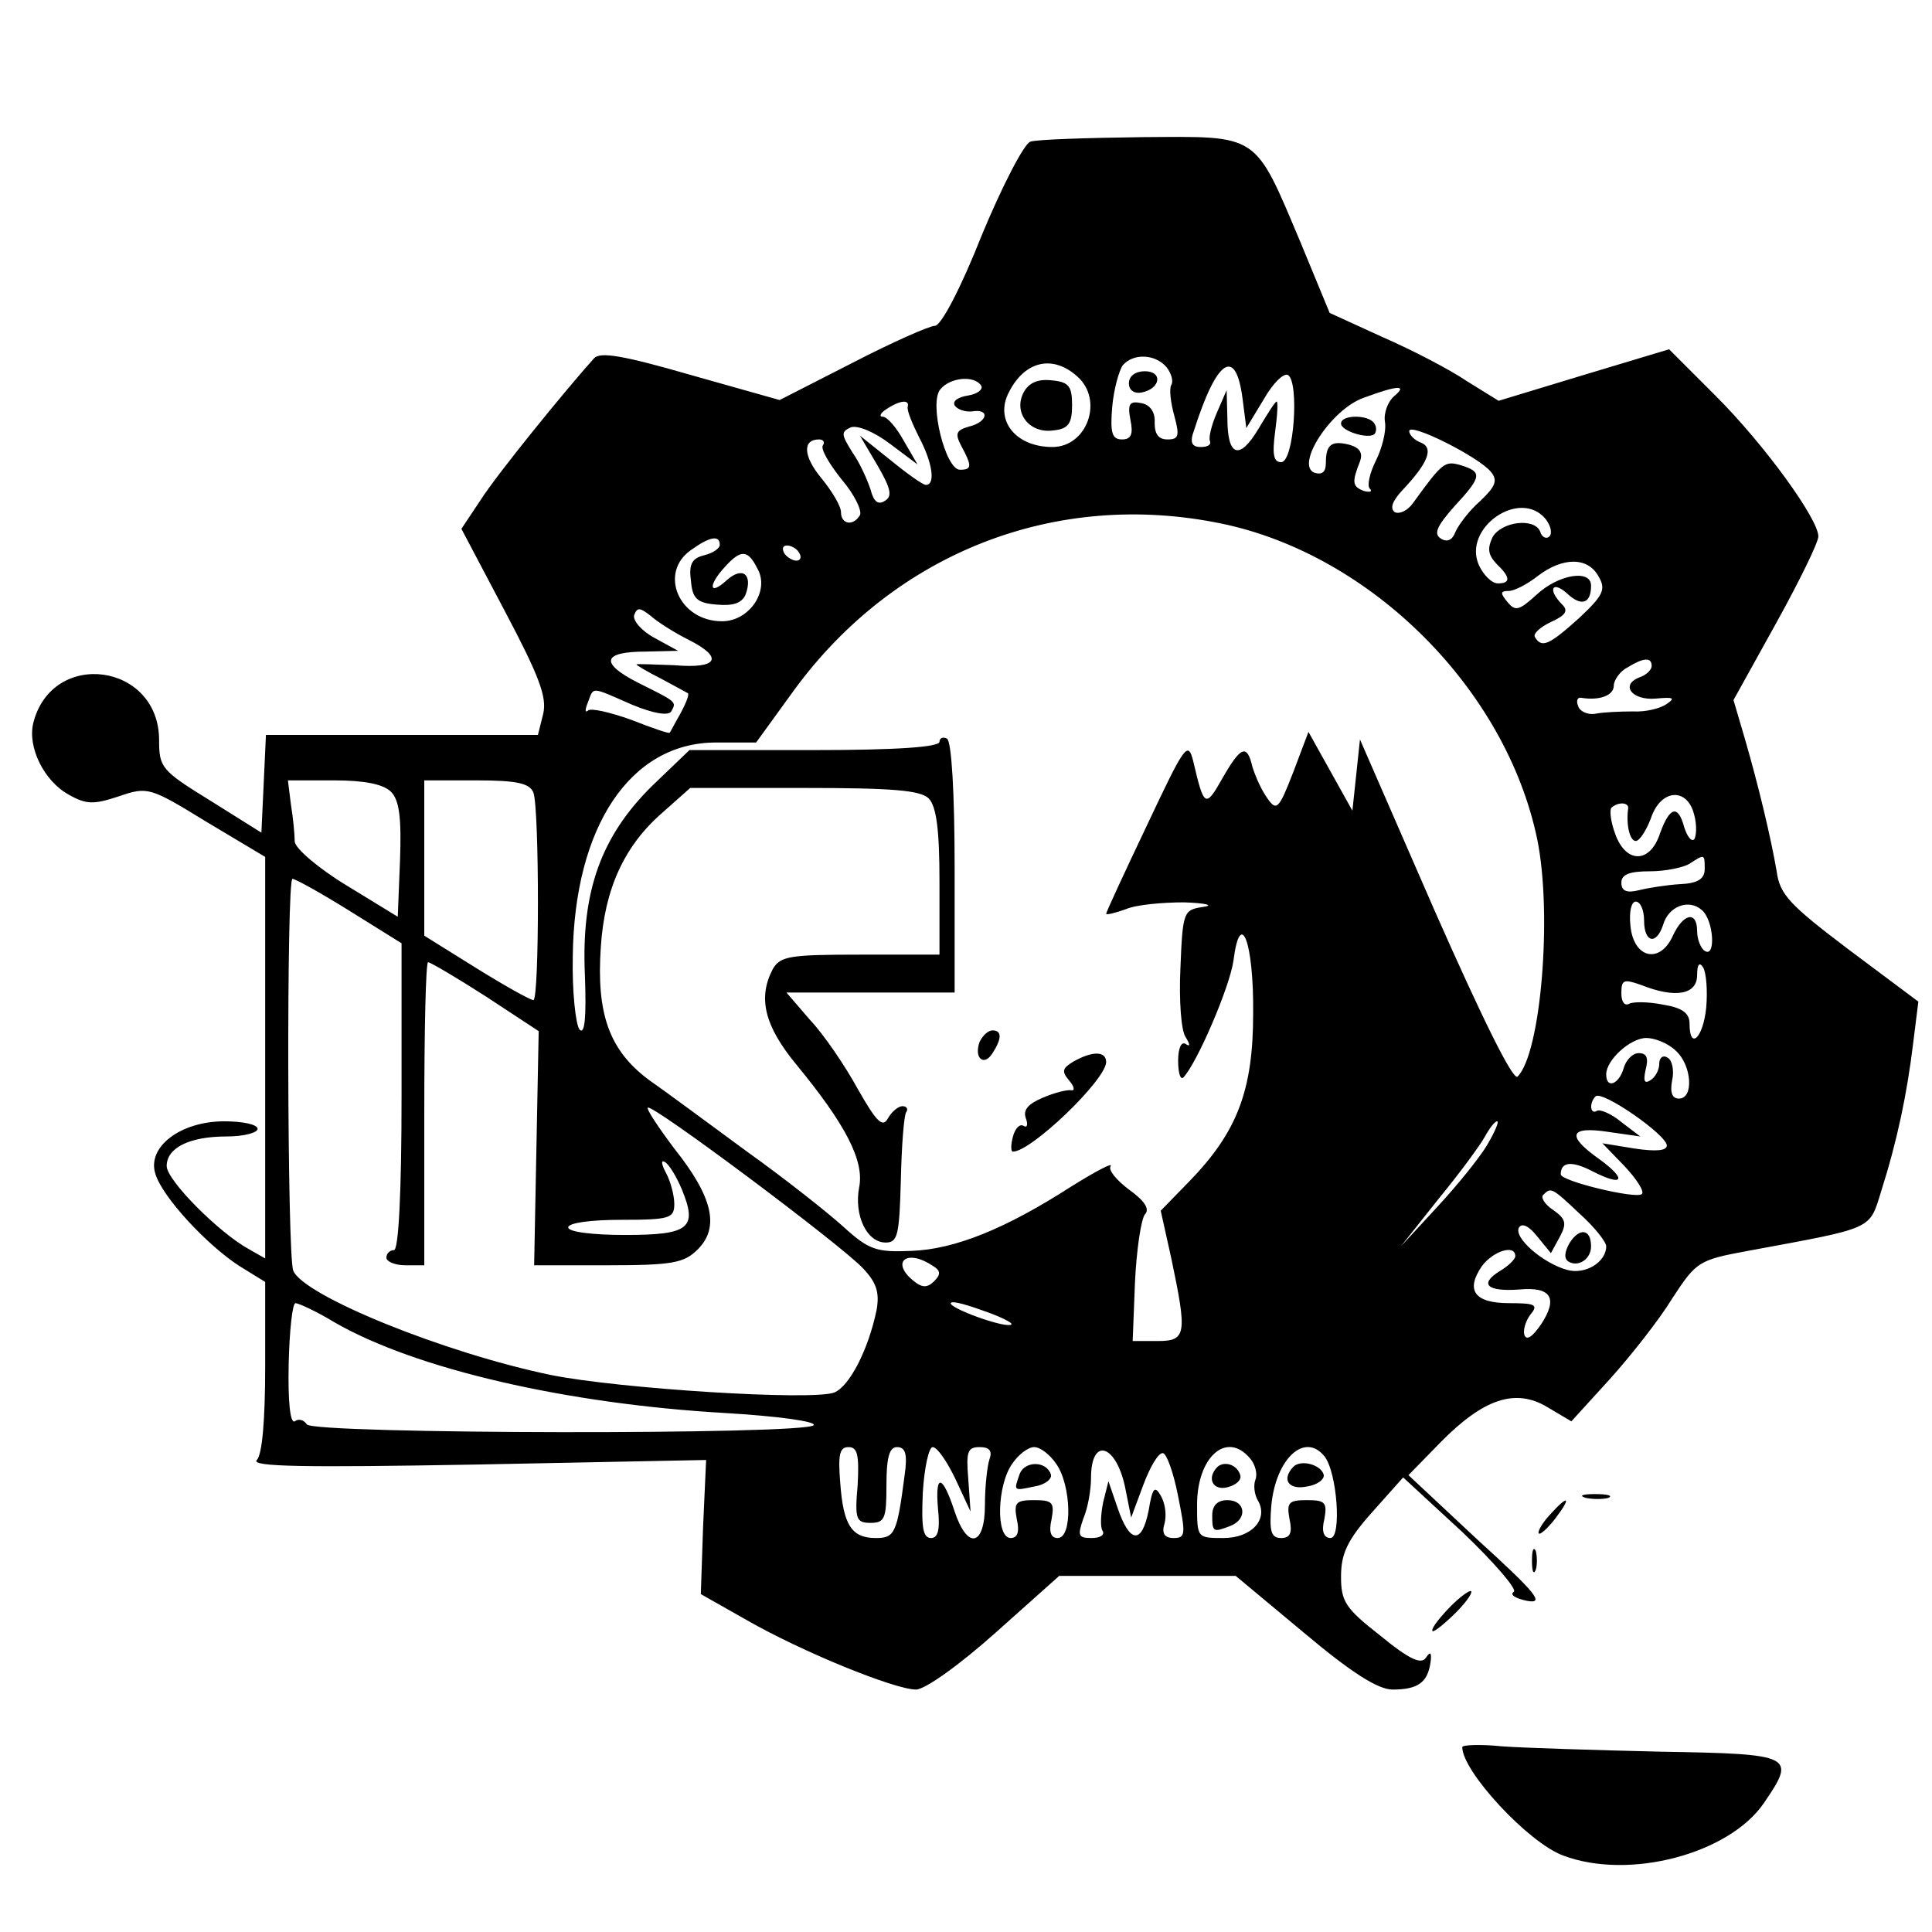 <?xml version="1.0" standalone="no"?>
<!DOCTYPE svg PUBLIC "-//W3C//DTD SVG 20010904//EN"
 "http://www.w3.org/TR/2001/REC-SVG-20010904/DTD/svg10.dtd">
<svg version="1.0" xmlns="http://www.w3.org/2000/svg"
 width="255pt" height="255pt" viewBox="0 0 255 255"
 preserveAspectRatio="xMidYMid meet">

<g transform="translate(0,255) scale(0.1,-0.1)"
fill="#000000" stroke="none">
<path d="M1360 2363 c-8 -2 -37 -58 -64 -123 -28 -71 -54 -120 -62 -120 -7 0
-57 -22 -109 -49 l-96 -49 -117 33 c-90 26 -120 31 -128 22 -37 -41 -128 -153
-149 -186 l-26 -39 57 -108 c46 -87 56 -114 51 -136 l-7 -28 -180 0 -179 0 -3
-65 -3 -64 -67 42 c-65 40 -68 44 -68 80 0 102 -141 121 -166 23 -8 -32 14
-77 47 -95 23 -13 33 -13 66 -2 38 13 41 12 116 -34 l77 -46 0 -265 0 -265
-21 12 c-39 21 -109 91 -109 110 0 24 30 39 79 39 23 0 41 5 41 10 0 6 -20 10
-44 10 -58 0 -102 -34 -91 -69 9 -31 69 -95 111 -122 l34 -21 0 -112 c0 -71
-4 -116 -11 -123 -9 -9 63 -10 290 -6 l303 6 -4 -88 -3 -89 60 -34 c73 -42
196 -92 224 -92 12 0 58 33 105 75 l84 75 116 0 117 0 90 -75 c63 -53 98 -75
117 -75 33 0 46 9 50 35 2 14 0 16 -6 7 -6 -9 -21 -3 -60 29 -46 36 -52 45
-52 78 0 30 8 48 41 85 l41 46 78 -72 c42 -40 73 -76 68 -79 -6 -4 3 -9 18
-12 23 -4 12 10 -65 80 l-92 86 42 43 c57 58 99 72 141 47 l32 -19 51 56 c27
30 65 78 82 106 32 49 35 51 100 63 167 31 160 27 176 79 21 66 34 128 42 194
l7 56 -91 68 c-78 59 -92 73 -96 104 -8 46 -24 113 -42 175 l-15 51 56 101
c31 56 56 107 56 115 0 23 -71 121 -135 185 l-62 62 -113 -34 -112 -34 -42 26
c-22 15 -72 41 -111 58 l-70 32 -38 92 c-62 147 -54 141 -210 140 -73 -1 -139
-3 -147 -6z m180 -298 c6 -8 9 -18 6 -23 -3 -5 -1 -23 4 -41 7 -26 6 -31 -9
-31 -12 0 -17 7 -17 22 1 14 -6 24 -18 26 -15 3 -18 -1 -14 -22 4 -19 1 -26
-11 -26 -13 0 -16 8 -13 43 2 23 9 48 14 55 14 16 43 15 58 -3z m-118 -12 c35
-31 13 -93 -33 -93 -49 0 -77 36 -57 73 21 41 58 49 90 20z m218 -29 l5 -39
23 38 c12 21 26 35 32 32 15 -9 8 -115 -9 -115 -10 0 -12 10 -8 40 3 22 4 40
2 40 -2 0 -12 -16 -24 -36 -25 -42 -41 -37 -41 14 l-1 37 -13 -30 c-7 -16 -11
-33 -9 -37 2 -5 -3 -8 -12 -8 -12 0 -15 6 -9 22 30 94 55 111 64 42z m-345 17
c3 -5 -5 -11 -17 -13 -13 -2 -21 -7 -18 -13 3 -5 13 -9 23 -8 24 4 21 -14 -4
-20 -17 -5 -19 -9 -10 -26 14 -26 14 -31 -2 -31 -19 0 -41 88 -26 106 13 16
45 19 54 5z m545 -14 c-8 -7 -14 -22 -12 -34 2 -12 -4 -35 -12 -51 -8 -16 -12
-33 -8 -37 4 -4 0 -5 -8 -3 -15 6 -16 11 -5 39 4 11 0 18 -14 22 -24 6 -31 0
-31 -24 0 -12 -5 -16 -15 -13 -26 10 22 84 65 99 46 17 58 17 40 2z m-642 -14
c-1 -5 6 -22 15 -40 18 -34 22 -63 9 -63 -4 0 -25 15 -47 33 l-40 32 23 -39
c18 -31 20 -41 10 -47 -9 -6 -15 -1 -19 15 -4 12 -14 35 -24 49 -15 24 -15 27
-2 33 9 3 31 -6 52 -22 l36 -27 -18 31 c-10 18 -22 32 -28 32 -5 0 -3 5 5 10
18 12 31 13 28 3z m770 -86 c9 -11 6 -19 -14 -38 -15 -13 -29 -32 -33 -41 -4
-11 -11 -14 -19 -9 -10 6 -6 16 17 42 37 40 38 46 9 55 -21 6 -24 4 -63 -50
-7 -10 -18 -15 -24 -12 -7 5 -3 15 10 29 34 36 42 56 24 63 -8 3 -15 10 -15
15 0 12 92 -34 108 -54z m-882 35 c-3 -5 9 -25 25 -45 17 -20 27 -41 24 -47
-9 -15 -25 -12 -25 4 0 8 -12 28 -26 45 -24 29 -25 51 -3 51 6 0 8 -4 5 -8z
m954 -97 c7 -9 9 -19 5 -23 -4 -4 -10 -1 -12 6 -7 19 -51 14 -63 -7 -7 -15 -6
-23 5 -35 19 -18 19 -26 2 -26 -8 0 -19 11 -25 24 -22 49 54 102 88 61z m-428
-6 c198 -41 376 -219 417 -417 20 -98 5 -282 -26 -313 -6 -6 -48 80 -109 218
l-99 227 -5 -47 -5 -47 -29 52 -29 52 -20 -53 c-19 -49 -22 -52 -34 -35 -8 11
-16 29 -20 42 -7 30 -15 28 -40 -16 -22 -39 -24 -37 -38 23 -7 28 -11 22 -61
-84 -30 -63 -54 -115 -54 -117 0 -2 12 1 26 6 14 6 49 9 77 9 29 -1 40 -4 25
-6 -26 -4 -27 -6 -30 -81 -2 -43 1 -83 7 -91 6 -10 6 -13 0 -9 -6 4 -10 -6
-10 -22 0 -16 3 -26 7 -22 18 19 61 119 66 154 9 71 27 25 26 -70 0 -101 -21
-156 -84 -221 l-38 -39 14 -63 c21 -100 20 -109 -18 -109 l-33 0 3 77 c2 43 8
83 13 90 7 7 0 18 -21 33 -16 12 -28 26 -24 31 3 5 -20 -7 -52 -27 -87 -56
-154 -83 -211 -85 -46 -2 -56 1 -90 32 -21 19 -78 64 -127 99 -49 36 -107 79
-130 95 -52 39 -69 87 -63 175 5 77 31 134 82 178 l36 32 150 0 c117 0 154 -3
165 -14 10 -11 14 -41 14 -110 l0 -96 -105 0 c-93 0 -105 -2 -115 -19 -20 -38
-11 -75 31 -126 65 -79 90 -127 83 -162 -7 -37 10 -73 35 -73 16 0 18 10 20
82 1 45 4 85 7 90 3 4 1 8 -5 8 -5 0 -14 -7 -19 -16 -7 -13 -15 -5 -40 39 -17
31 -45 72 -63 91 l-31 36 111 0 111 0 0 164 c0 99 -4 167 -10 171 -5 3 -10 1
-10 -4 0 -7 -56 -11 -165 -11 l-165 0 -49 -47 c-68 -67 -94 -140 -89 -250 2
-55 0 -79 -7 -72 -5 6 -10 49 -9 97 2 171 76 282 189 282 l53 0 50 69 c133
182 346 265 564 220z m-662 -28 c0 -5 -9 -11 -21 -14 -16 -4 -20 -12 -17 -34
2 -23 8 -29 34 -31 22 -2 33 2 38 13 10 27 -4 38 -25 19 -23 -21 -25 -7 -2 18
21 23 30 23 43 -3 16 -29 -11 -69 -47 -69 -57 0 -84 64 -41 94 25 18 38 20 38
7z m105 -11 c3 -5 2 -10 -4 -10 -5 0 -13 5 -16 10 -3 6 -2 10 4 10 5 0 13 -4
16 -10z m1055 -31 c10 -17 6 -25 -26 -55 -39 -35 -49 -40 -58 -25 -3 4 6 13
21 20 20 9 23 15 15 23 -20 20 -13 32 6 15 19 -18 32 -14 32 10 0 22 -43 15
-72 -12 -23 -21 -28 -22 -38 -10 -10 12 -10 15 1 15 8 0 25 9 39 20 33 25 66
25 80 -1z m-1202 -83 c48 -24 40 -39 -18 -34 -28 1 -50 2 -50 1 0 -1 15 -10
33 -19 17 -9 33 -18 35 -19 2 -2 -3 -14 -10 -27 -7 -12 -13 -24 -14 -25 0 -2
-23 6 -51 17 -28 10 -54 16 -57 12 -4 -3 -4 1 0 11 8 21 3 21 58 -3 29 -12 48
-15 52 -9 7 13 8 12 -44 38 -51 26 -47 41 11 41 l42 1 -31 17 c-17 9 -29 23
-27 30 4 11 8 10 22 -1 9 -8 31 -22 49 -31z m1272 -35 c0 -5 -7 -12 -16 -15
-26 -10 -10 -31 22 -28 22 2 26 1 14 -7 -8 -6 -28 -11 -45 -10 -16 0 -39 -1
-49 -3 -10 -2 -21 3 -23 10 -3 7 -1 12 4 11 24 -4 43 3 43 16 0 7 8 19 18 24
21 13 32 14 32 2z m-1664 -166 c11 -11 14 -34 12 -90 l-3 -75 -67 41 c-38 23
-68 49 -69 58 0 9 -2 31 -5 49 l-4 32 61 0 c40 0 65 -5 75 -15z m188 -1 c8
-21 8 -274 0 -274 -4 0 -38 19 -75 42 l-69 43 0 102 0 103 69 0 c54 0 70 -4
75 -16z m1532 -29 c4 -14 3 -29 0 -33 -4 -3 -9 4 -13 16 -8 30 -19 28 -32 -8
-13 -40 -45 -40 -59 -1 -6 16 -8 32 -5 35 9 8 23 7 22 -1 -3 -21 2 -43 10 -43
5 0 14 14 20 30 13 39 48 41 57 5z m14 -72 c0 -13 -9 -19 -33 -20 -17 -1 -42
-5 -54 -8 -16 -4 -23 -1 -23 10 0 11 11 15 38 15 20 0 44 5 52 10 20 13 20 13
20 -7z m-1789 -55 l69 -43 0 -202 c0 -129 -4 -203 -10 -203 -5 0 -10 -4 -10
-10 0 -5 11 -10 25 -10 l25 0 0 200 c0 110 2 200 5 200 3 0 37 -20 76 -45 l70
-46 -3 -154 -3 -155 97 0 c86 0 101 3 119 21 29 29 20 69 -31 133 -21 28 -37
52 -35 54 5 6 255 -181 284 -212 18 -19 22 -32 18 -55 -11 -53 -36 -101 -56
-109 -30 -11 -283 5 -373 23 -141 29 -328 105 -341 138 -8 21 -9 517 -1 517 4
0 38 -19 75 -42z m1709 -13 c0 -29 16 -33 25 -6 7 25 34 35 51 20 16 -13 19
-64 4 -54 -5 3 -10 15 -10 26 0 27 -18 24 -32 -6 -17 -38 -52 -30 -56 13 -2
18 1 32 7 32 6 0 11 -11 11 -25z m82 -115 c-4 -40 -22 -57 -22 -21 0 14 -10
21 -35 25 -20 4 -40 4 -45 1 -6 -3 -10 3 -10 14 0 18 3 19 26 11 45 -18 74
-13 74 13 0 14 3 18 8 10 4 -7 6 -30 4 -53z m-40 -57 c21 -19 24 -63 4 -63 -9
0 -12 8 -9 24 3 13 0 27 -6 30 -6 4 -11 0 -11 -8 0 -8 -5 -18 -12 -22 -8 -5
-9 0 -6 14 4 15 2 22 -9 22 -8 0 -17 -9 -20 -20 -6 -21 -23 -28 -23 -8 0 19
32 48 53 48 11 0 29 -7 39 -17z m-12 -125 c0 -7 -15 -8 -42 -4 l-43 7 29 -30
c16 -17 27 -34 23 -37 -7 -7 -107 17 -107 26 0 17 15 18 42 4 41 -21 46 -11 9
16 -44 31 -40 44 12 36 l42 -6 -25 19 c-13 11 -28 17 -32 15 -9 -6 -11 10 -2
19 9 8 94 -51 94 -65z m-237 1 c-10 -17 -40 -54 -66 -82 l-48 -52 50 63 c28
34 55 71 61 82 6 11 13 20 16 20 3 0 -3 -14 -13 -31z m-1063 -59 c21 -51 10
-60 -75 -60 -43 0 -75 4 -75 10 0 6 30 10 70 10 64 0 70 2 70 21 0 11 -5 30
-11 41 -6 11 -7 18 -1 14 5 -3 15 -19 22 -36z m1185 -32 c19 -17 35 -37 35
-43 0 -21 -28 -38 -52 -31 -32 9 -71 43 -63 56 4 6 13 2 24 -12 l18 -22 12 22
c9 17 8 23 -9 35 -11 7 -17 17 -13 20 10 10 11 10 48 -25z m-85 -56 c0 -4 -9
-13 -21 -20 -27 -17 -16 -27 26 -24 42 4 52 -11 29 -46 -11 -16 -19 -22 -22
-14 -2 7 2 19 8 27 11 13 6 15 -28 15 -46 0 -58 17 -36 49 15 20 44 29 44 13z
m-770 -12 c12 -7 12 -12 3 -21 -9 -9 -16 -9 -28 1 -29 24 -9 42 25 20z m105
-78 c-5 -6 -74 18 -80 27 -2 5 15 1 40 -8 24 -8 42 -17 40 -19z m-894 3 c107
-62 307 -108 516 -120 68 -4 120 -11 117 -16 -8 -13 -661 -12 -669 1 -4 6 -11
8 -16 4 -6 -3 -9 26 -8 75 1 45 5 81 9 81 4 0 28 -11 51 -25z m691 -215 c-4
-45 -2 -50 17 -50 19 0 21 6 21 50 0 37 4 50 14 50 11 0 14 -9 10 -37 -10 -77
-13 -83 -38 -83 -32 0 -43 17 -47 73 -3 37 -1 47 11 47 12 0 14 -11 12 -50z
m129 8 l20 -43 -3 43 c-3 36 -1 42 15 42 13 0 17 -5 13 -16 -3 -9 -6 -36 -6
-60 0 -55 -23 -60 -40 -9 -16 49 -26 51 -22 4 3 -28 0 -39 -9 -39 -11 0 -13
14 -11 60 2 33 8 60 13 60 6 0 19 -19 30 -42z m133 20 c20 -28 22 -98 2 -98
-9 0 -12 8 -8 25 4 22 1 25 -23 25 -24 0 -27 -3 -23 -25 4 -17 1 -25 -8 -25
-20 0 -18 70 2 98 8 12 21 22 29 22 8 0 21 -10 29 -22z m92 -36 l7 -35 16 43
c9 24 20 43 26 42 5 -1 14 -26 20 -57 10 -50 10 -55 -6 -55 -12 0 -16 6 -12
19 3 11 1 27 -5 37 -8 14 -11 10 -16 -20 -9 -45 -25 -43 -41 4 l-12 35 -7 -28
c-3 -15 -4 -32 -1 -37 4 -6 -3 -10 -14 -10 -18 0 -19 3 -11 26 6 14 10 38 10
53 0 57 35 44 46 -17z m164 43 c7 -8 10 -21 7 -28 -3 -8 -1 -20 3 -27 15 -25
-8 -50 -45 -50 -35 0 -35 0 -35 44 0 63 39 98 70 61z m98 3 c17 -21 23 -108 8
-108 -9 0 -12 9 -8 25 4 22 1 25 -23 25 -24 0 -27 -3 -23 -25 4 -18 1 -25 -11
-25 -13 0 -16 8 -13 43 6 62 44 97 70 65z"/>
<path d="M1490 2044 c0 -9 7 -14 17 -12 25 5 28 28 4 28 -12 0 -21 -6 -21 -16z"/>
<path d="M1351 2032 c-14 -27 8 -55 40 -50 19 2 24 9 24 33 0 25 -4 31 -27 33
-18 2 -30 -3 -37 -16z"/>
<path d="M1770 1991 c0 -10 36 -21 44 -14 3 3 3 10 0 14 -7 12 -44 12 -44 0z"/>
<path d="M1293 1175 c-8 -22 6 -33 17 -15 13 20 12 30 0 30 -6 0 -13 -7 -17
-15z"/>
<path d="M1417 1149 c-15 -9 -16 -13 -6 -25 7 -8 8 -14 3 -13 -5 1 -22 -3 -38
-10 -19 -8 -26 -16 -22 -27 3 -8 2 -13 -3 -10 -5 3 -11 -3 -14 -14 -3 -11 -3
-20 0 -20 24 0 122 94 123 118 0 15 -18 15 -43 1z"/>
<path d="M2072 910 c-7 -12 -8 -21 -2 -25 13 -8 30 3 30 20 0 23 -15 25 -28 5z"/>
<path d="M1346 605 c-8 -23 -9 -23 19 -17 14 2 24 10 22 16 -6 18 -34 18 -41
1z"/>
<path d="M1607 614 c-15 -15 -6 -32 13 -27 12 3 19 10 17 16 -4 14 -21 19 -30
11z"/>
<path d="M1600 550 c0 -22 1 -23 24 -14 23 9 20 34 -4 34 -13 0 -20 -7 -20
-20z"/>
<path d="M1707 614 c-16 -17 -6 -31 18 -26 14 2 24 10 22 16 -4 13 -30 20 -40
10z"/>
<path d="M2093 573 c9 -2 23 -2 30 0 6 3 -1 5 -18 5 -16 0 -22 -2 -12 -5z"/>
<path d="M2045 550 c-10 -11 -16 -22 -14 -24 2 -2 12 7 22 20 22 29 17 32 -8
4z"/>
<path d="M2022 490 c0 -14 2 -19 5 -12 2 6 2 18 0 25 -3 6 -5 1 -5 -13z"/>
<path d="M1910 425 c-13 -14 -22 -26 -19 -28 2 -1 16 10 31 25 15 15 23 28 19
28 -4 0 -18 -11 -31 -25z"/>
<path d="M1930 244 c0 -32 87 -126 133 -143 87 -33 219 2 265 69 43 63 40 65
-136 68 -86 2 -181 5 -209 7 -29 3 -53 2 -53 -1z"/>
</g>
</svg>
